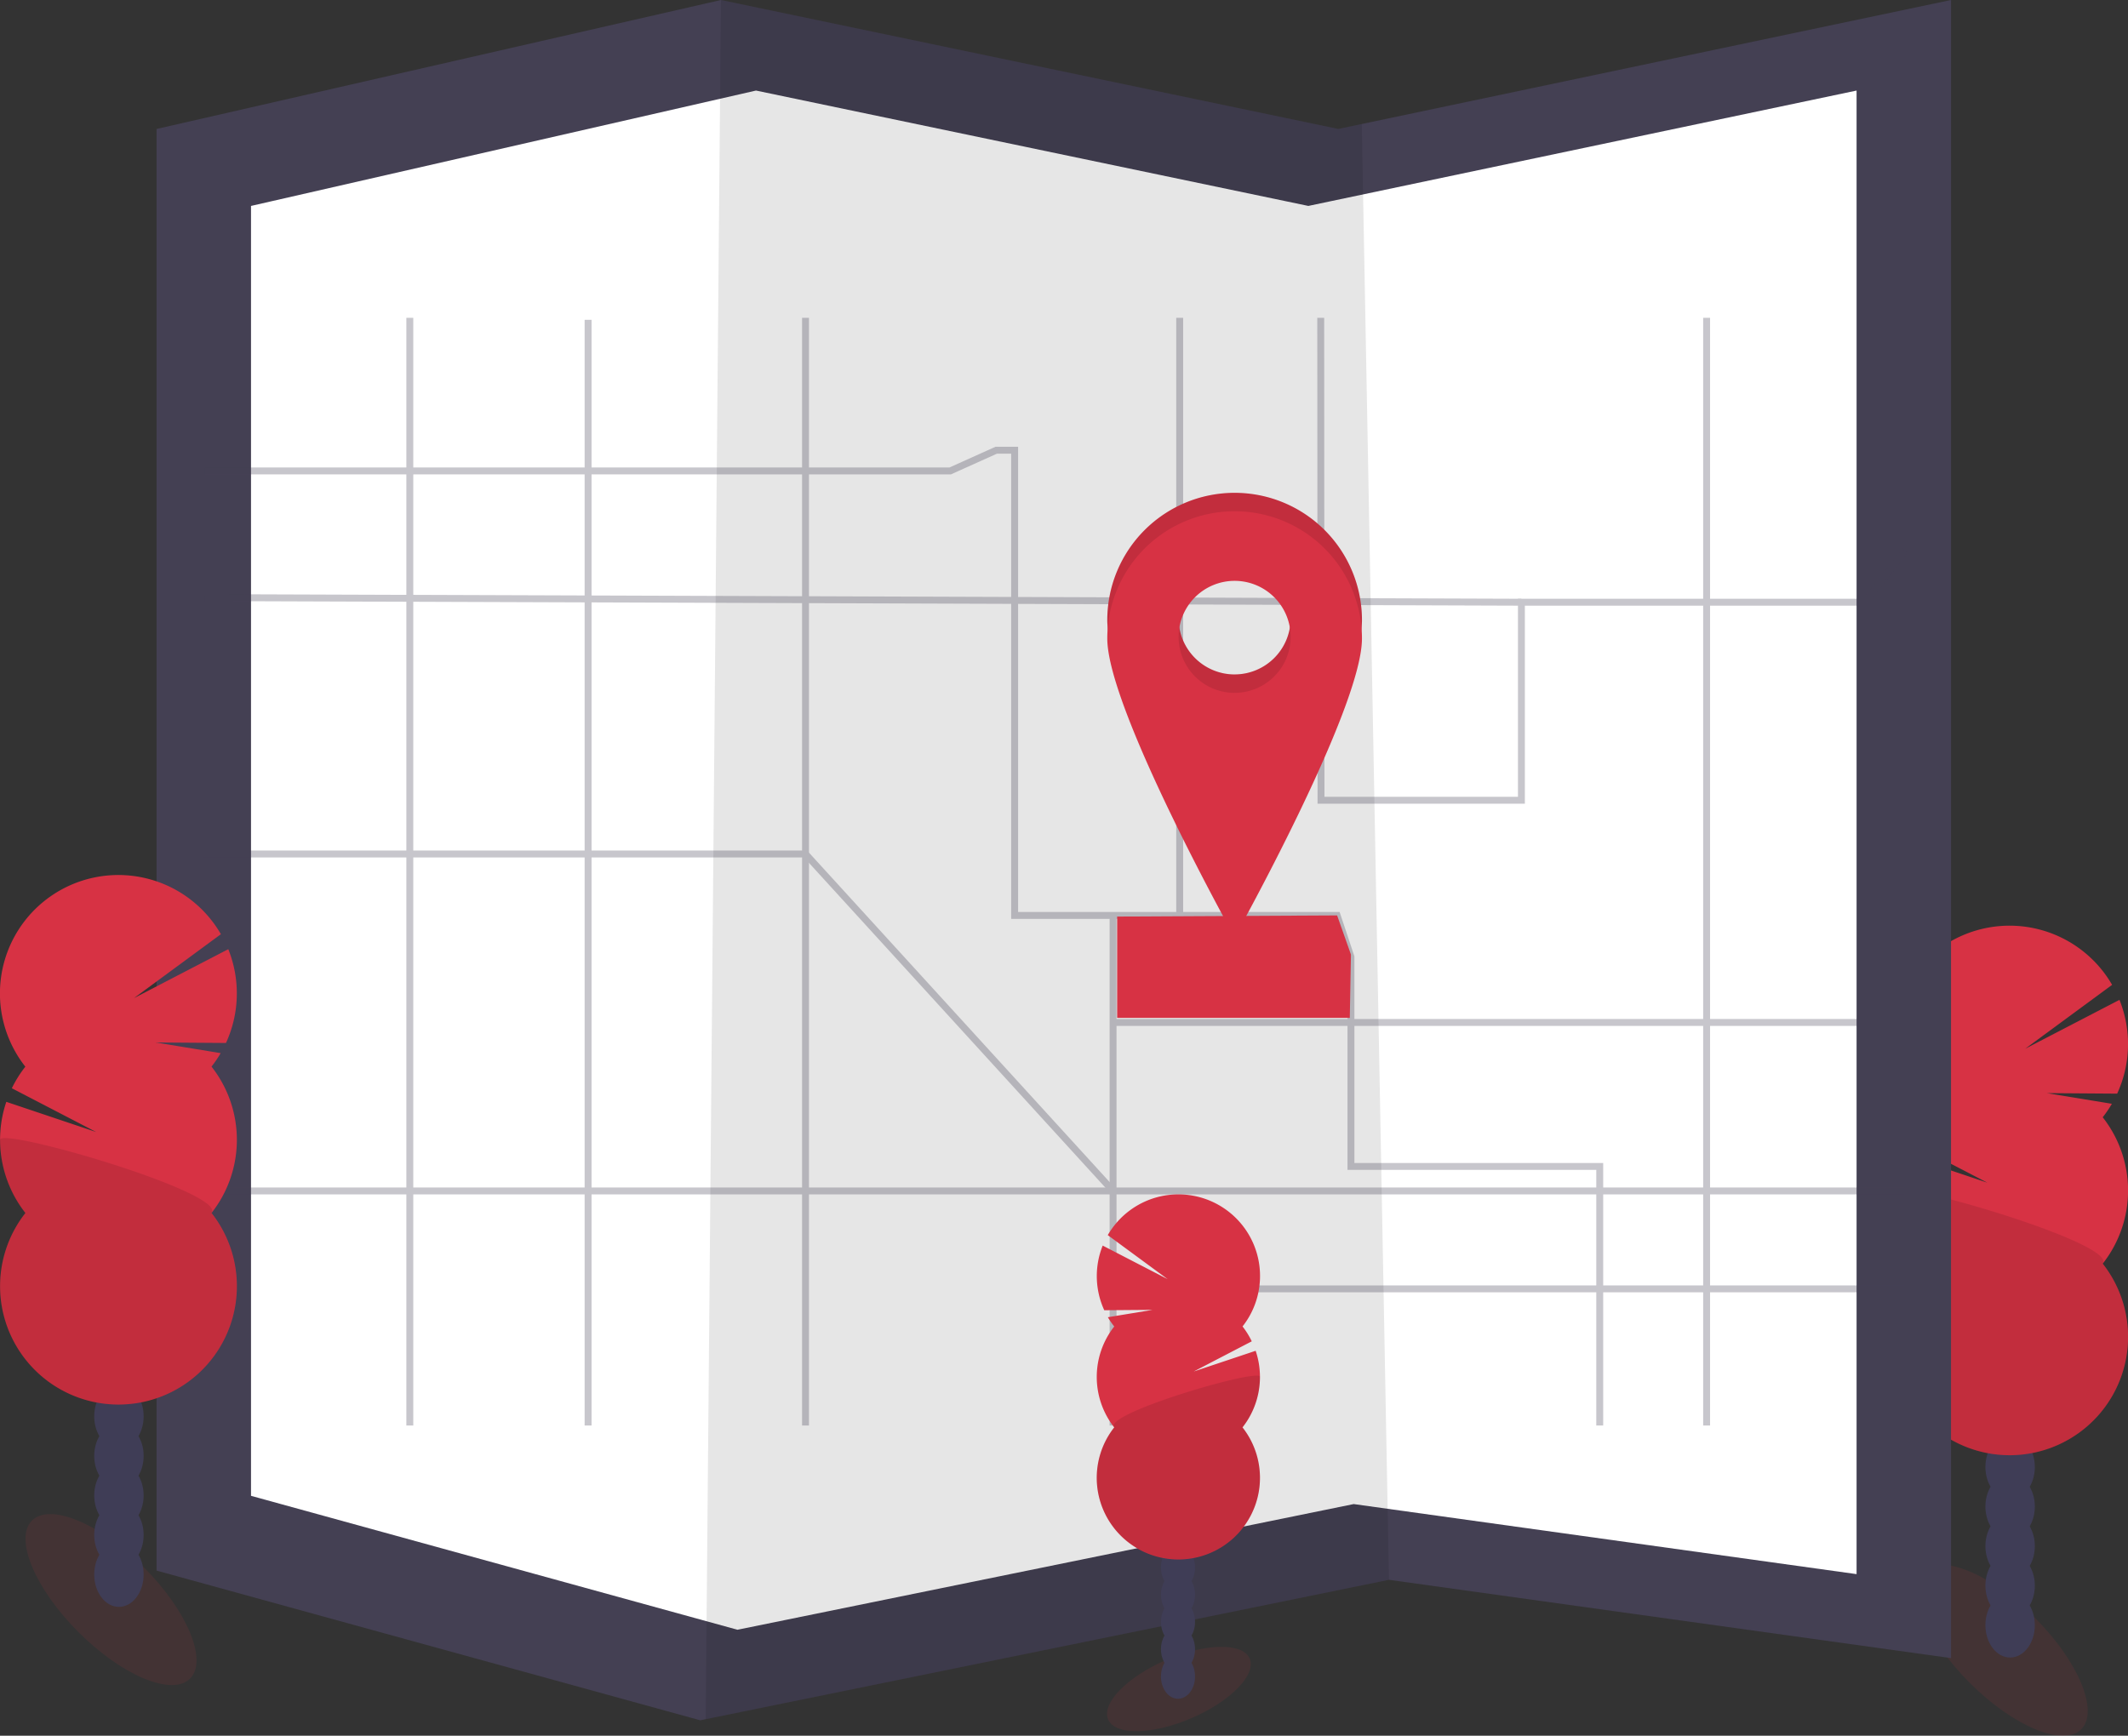 <svg id="e937dd5c-1a88-46eb-b274-68931cd56025" data-name="Layer 1" xmlns="http://www.w3.org/2000/svg" width="923.8" height="753.71" viewBox="0 0 923.8 753.71"><rect x="0" y="0" width="923.8" height="753.71" fill="#333333" stroke="none"/><title>map</title><ellipse cx="1007.29" cy="789.73" rx="19.99" ry="48.53" transform="translate(-401.49 870.42) rotate(-45)" fill="#d73244" opacity="0.1"/><ellipse cx="872.63" cy="705.7" rx="10.73" ry="14.05" fill="#3f3d56"/><ellipse cx="872.63" cy="688.53" rx="10.73" ry="14.05" fill="#3f3d56"/><ellipse cx="872.63" cy="671.36" rx="10.73" ry="14.05" fill="#3f3d56"/><ellipse cx="872.63" cy="654.19" rx="10.73" ry="14.05" fill="#3f3d56"/><ellipse cx="872.63" cy="637.02" rx="10.73" ry="14.05" fill="#3f3d56"/><ellipse cx="872.63" cy="619.85" rx="10.73" ry="14.05" fill="#3f3d56"/><ellipse cx="872.63" cy="602.68" rx="10.73" ry="14.05" fill="#3f3d56"/><path d="M1050.9,558.33a51.13,51.13,0,0,0,4-5.88l-28.2-4.63,30.5.22a51.54,51.54,0,0,0,1-40.73l-40.91,21.23L1055,500.8a51.41,51.41,0,1,0-84.9,57.53,51.16,51.16,0,0,0-5.86,9.37l36.6,19-39-13.1a51.45,51.45,0,0,0,8.29,48.27,51.4,51.4,0,1,0,80.8,0,51.41,51.41,0,0,0,0-63.56Z" transform="translate(-138.1 -73.15)" fill="#d73244"/><path d="M959.1,590.11a51.16,51.16,0,0,0,11,31.78,51.4,51.4,0,1,0,80.8,0C1057.79,613.15,959.1,584.34,959.1,590.11Z" transform="translate(-138.1 -73.15)" opacity="0.1"/><polygon points="846.97 0 846.97 720 602.97 686 306.36 746.51 303.97 747 67.97 682 67.97 56 312.97 0 580.97 56 591.16 53.85 846.97 0" fill="#444053"/><polygon points="805.97 39.32 805.97 683.53 587.66 653.11 322.27 707.25 320.13 707.68 108.97 649.53 108.97 89.42 328.19 39.32 567.97 89.42 577.09 87.5 805.97 39.32" fill="#fff"/><polygon points="602.97 686 306.36 746.51 312.97 0 580.97 56 591.16 53.85 602.97 686" opacity="0.1"/><g opacity="0.3"><polyline points="573.35 138 573.47 347.5 660.47 347.5 660.47 261.5 809.47 261.5 826.97 239.06" fill="none" stroke="#444053" stroke-miterlimit="10" stroke-width="3"/><polyline points="88.97 204.5 412.47 204.5 432.47 195.5 440.47 195.5 440.47 397.5 580.47 397.5 586.47 415.5 586.47 506.5 694.47 506.5 694.47 619" fill="none" stroke="#444053" stroke-miterlimit="10" stroke-width="3"/><line x1="483.2" y1="619" x2="483.2" y2="397.5" fill="none" stroke="#444053" stroke-miterlimit="10" stroke-width="3"/><line x1="826.97" y1="559.66" x2="483.2" y2="559.66" fill="none" stroke="#444053" stroke-miterlimit="10" stroke-width="3"/><line x1="740.87" y1="138" x2="740.87" y2="619" fill="none" stroke="#444053" stroke-miterlimit="10" stroke-width="3"/><line x1="87.97" y1="517.14" x2="826.97" y2="517.14" fill="none" stroke="#444053" stroke-miterlimit="10" stroke-width="3"/><line x1="177.91" y1="619" x2="177.91" y2="138" fill="none" stroke="#444053" stroke-miterlimit="10" stroke-width="3"/><line x1="349.69" y1="138" x2="349.69" y2="619" fill="none" stroke="#444053" stroke-miterlimit="10" stroke-width="3"/><line x1="88.97" y1="259.5" x2="660.47" y2="261.5" fill="none" stroke="#444053" stroke-miterlimit="10" stroke-width="3"/><line x1="255.3" y1="138.87" x2="255.3" y2="619" fill="none" stroke="#444053" stroke-miterlimit="10" stroke-width="3"/><polyline points="87.97 370.82 349.69 370.82 483.2 517.14" fill="none" stroke="#444053" stroke-miterlimit="10" stroke-width="3"/><line x1="512.12" y1="138" x2="512.12" y2="397.5" fill="none" stroke="#444053" stroke-miterlimit="10" stroke-width="3"/><line x1="483.2" y1="443.98" x2="826.97" y2="443.98" fill="none" stroke="#444053" stroke-miterlimit="10" stroke-width="3"/></g><polygon points="585.97 442 484.97 442 484.97 398 580.47 397.5 586.47 414.5 585.97 442" fill="#d73244"/><path d="M674.07,287.15a55.28,55.28,0,0,0-55.28,55.28c0,30.53,55.28,129.72,55.28,129.72S729.35,373,729.35,342.43A55.28,55.28,0,0,0,674.07,287.15Zm0,78.86a24.32,24.32,0,1,1,24.32-24.32A24.32,24.32,0,0,1,674.07,366Z" transform="translate(-138.1 -73.15)" fill="#d73244"/><path d="M674.07,287.15a55.28,55.28,0,0,0-55.28,55.28c0,30.53,55.28,129.72,55.28,129.72S729.35,373,729.35,342.43A55.28,55.28,0,0,0,674.07,287.15Zm0,78.86a24.32,24.32,0,1,1,24.32-24.32A24.32,24.32,0,0,1,674.07,366Z" transform="translate(-138.1 -73.15)" opacity="0.1"/><path d="M674.07,295.15a55.28,55.28,0,0,0-55.28,55.28c0,30.53,55.28,129.72,55.28,129.72S729.35,381,729.35,350.43A55.28,55.28,0,0,0,674.07,295.15Zm0,78.86a24.32,24.32,0,1,1,24.32-24.32A24.32,24.32,0,0,1,674.07,374Z" transform="translate(-138.1 -73.15)" fill="#d73244"/><ellipse cx="649.86" cy="806.61" rx="33.45" ry="13.78" transform="translate(-404.13 249.64) rotate(-23.3)" fill="#d73244" opacity="0.1"/><ellipse cx="511.39" cy="727.97" rx="7.4" ry="9.68" fill="#3f3d56"/><ellipse cx="511.39" cy="716.13" rx="7.4" ry="9.68" fill="#3f3d56"/><ellipse cx="511.39" cy="704.3" rx="7.4" ry="9.68" fill="#3f3d56"/><ellipse cx="511.39" cy="692.47" rx="7.4" ry="9.68" fill="#3f3d56"/><ellipse cx="511.39" cy="680.63" rx="7.4" ry="9.68" fill="#3f3d56"/><ellipse cx="511.39" cy="668.8" rx="7.4" ry="9.68" fill="#3f3d56"/><ellipse cx="511.39" cy="656.97" rx="7.4" ry="9.68" fill="#3f3d56"/><path d="M621.8,649.13a36.12,36.12,0,0,1-2.76-4l19.44-3.2-21,.16a35.54,35.54,0,0,1-.68-28.07L645,628.6l-26-19.12a35.43,35.43,0,1,1,58.51,39.65,35.55,35.55,0,0,1,4,6.46L656.3,668.7l26.9-9a35.45,35.45,0,0,1-5.71,33.27,35.43,35.43,0,1,1-55.69,0,35.44,35.44,0,0,1,0-43.81Z" transform="translate(-138.1 -73.15)" fill="#d73244"/><path d="M685.07,671a35.28,35.28,0,0,1-7.58,21.91,35.43,35.43,0,1,1-55.69,0C617.05,686.91,685.07,667.06,685.07,671Z" transform="translate(-138.1 -73.15)" opacity="0.1"/><ellipse cx="186.29" cy="767.73" rx="19.99" ry="48.53" transform="translate(-626.4 283.44) rotate(-45)" fill="#d73244" opacity="0.1"/><ellipse cx="51.63" cy="683.7" rx="10.73" ry="14.05" fill="#3f3d56"/><ellipse cx="51.63" cy="666.53" rx="10.73" ry="14.05" fill="#3f3d56"/><ellipse cx="51.63" cy="649.36" rx="10.73" ry="14.05" fill="#3f3d56"/><ellipse cx="51.63" cy="632.19" rx="10.73" ry="14.05" fill="#3f3d56"/><ellipse cx="51.63" cy="615.02" rx="10.73" ry="14.05" fill="#3f3d56"/><ellipse cx="51.63" cy="597.85" rx="10.73" ry="14.05" fill="#3f3d56"/><ellipse cx="51.63" cy="580.68" rx="10.73" ry="14.05" fill="#3f3d56"/><path d="M229.9,536.33a51.13,51.13,0,0,0,4-5.88l-28.2-4.63,30.5.22a51.54,51.54,0,0,0,1-40.73l-40.91,21.23L234,478.8a51.41,51.41,0,1,0-84.9,57.53,51.16,51.16,0,0,0-5.86,9.37l36.6,19-39-13.1a51.45,51.45,0,0,0,8.29,48.27,51.4,51.4,0,1,0,80.8,0,51.41,51.41,0,0,0,0-63.56Z" transform="translate(-138.1 -73.15)" fill="#d73244"/><path d="M138.1,568.11a51.16,51.16,0,0,0,11,31.78,51.4,51.4,0,1,0,80.8,0C236.79,591.15,138.1,562.34,138.1,568.11Z" transform="translate(-138.1 -73.15)" opacity="0.1"/></svg>